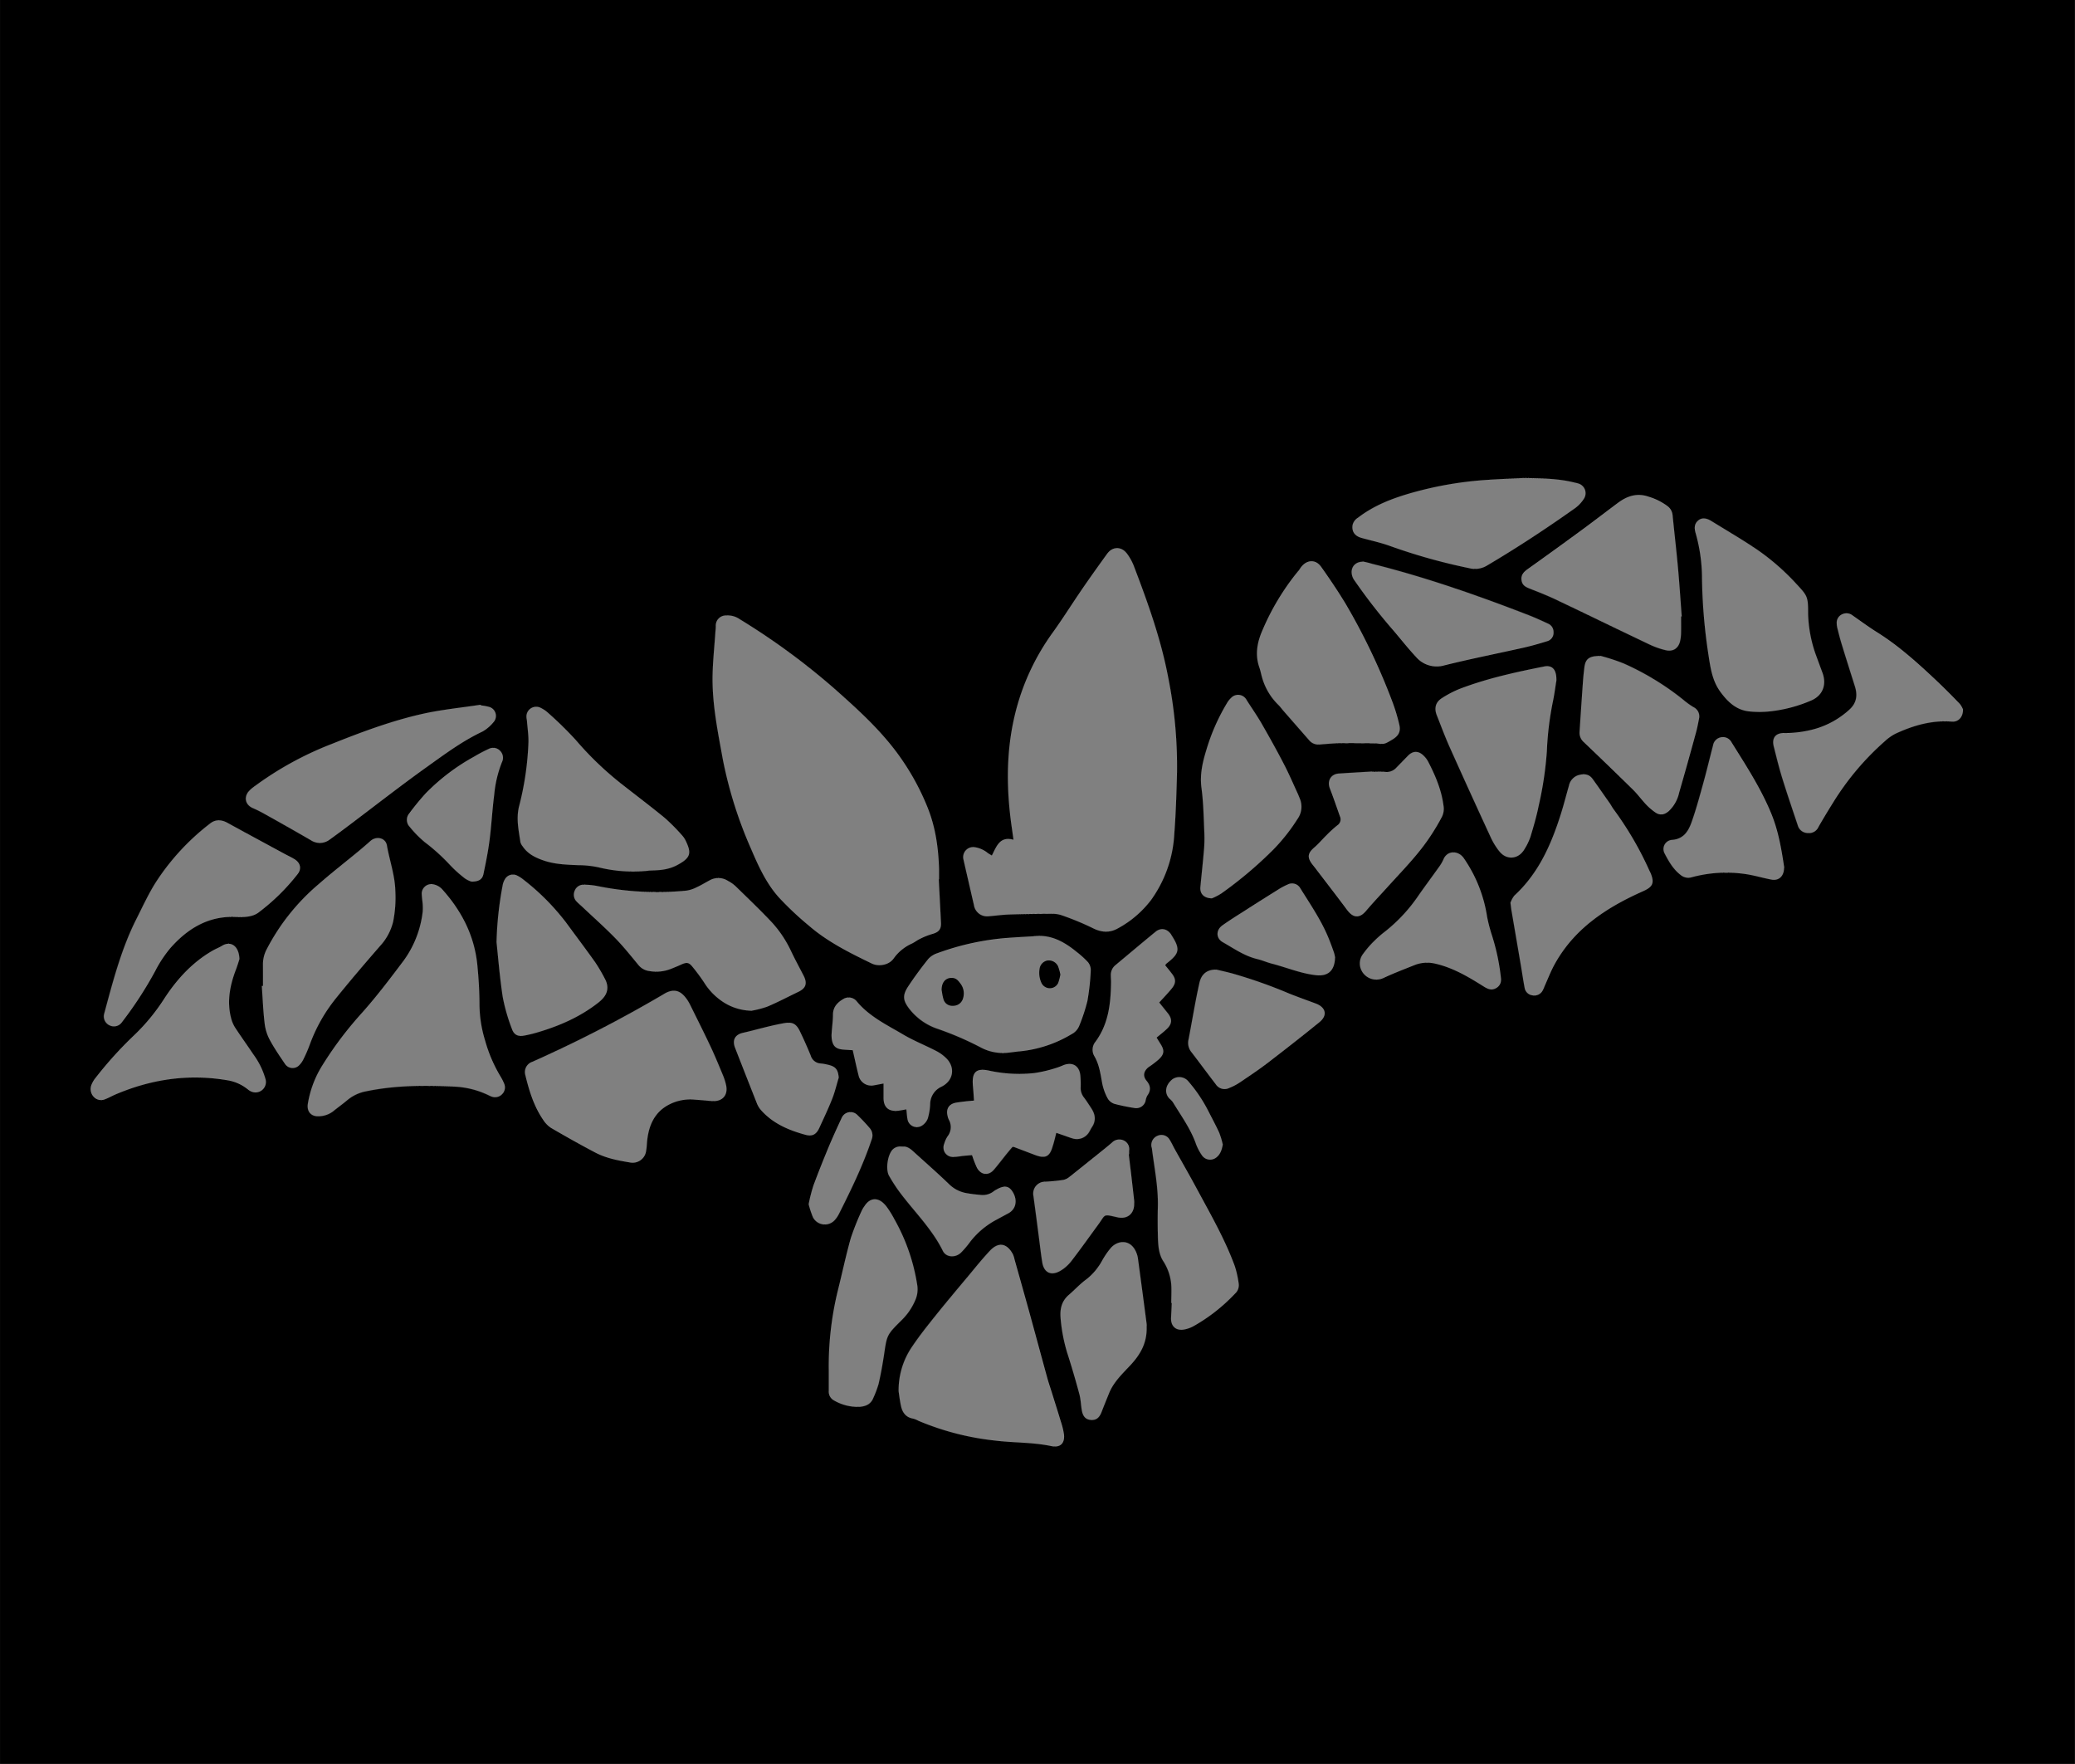 <svg id="Layer_1" data-name="Layer 1" xmlns="http://www.w3.org/2000/svg" viewBox="0 0 720.01 612.01"><rect x="0" y="0" width="720.01" height="612.01" fill="#808080" stroke="none"/><defs><style>.cls-1,.cls-2{stroke:#fff;stroke-miterlimit:10;stroke-width:0.01px;}.cls-2{fill:none;}</style></defs><path class="cls-1" d="M.48,612.48V.48h720v612ZM344.65,297.33c-.67-.42-1.09-.63-1.46-.91a9.26,9.26,0,0,0-4.54-2,3.46,3.46,0,0,0-3.85,4.21q1.81,7.93,3.65,15.87a4.6,4.6,0,0,0,5.22,3.84c2.31-.17,4.61-.52,6.92-.59,4.88-.16,9.75-.23,14.63-.25a10.24,10.24,0,0,1,3.54.47,95.63,95.63,0,0,1,10.82,4.45c3,1.58,5.94,1.73,8.67.2a35.94,35.94,0,0,0,11.6-9.87,43.06,43.06,0,0,0,8.09-23c.54-7.09.76-14.21.94-21.32a156.37,156.37,0,0,0-3.05-32.87c-2.52-13.33-7.08-26-11.91-38.65a18.12,18.12,0,0,0-2.42-4.37c-1.95-2.56-5-2.48-6.85.1-2.94,4.07-5.87,8.16-8.71,12.3-3.39,4.93-6.56,10-10.06,14.89a80.47,80.47,0,0,0-12.66,26.43c-3.68,13.67-3.65,27.49-1.63,41.38.19,1.32.37,2.64.59,4.21C347.39,290.51,346.3,294.13,344.65,297.33Zm-18.44,8.21h.1c0-1.2,0-2.4,0-3.6-.23-7.38-1.23-14.55-4.06-21.5A85.09,85.09,0,0,0,308,257c-5.36-6.28-11.48-11.79-17.63-17.27a240.9,240.9,0,0,0-33.21-24.4,7.36,7.36,0,0,0-4.74-1.3,3.49,3.49,0,0,0-3.55,3.71c0,.79-.1,1.58-.16,2.37-.33,4.79-.83,9.57-.95,14.36-.23,10,1.78,19.71,3.55,29.45a146.45,146.45,0,0,0,9.88,31.24c2.51,5.88,5.16,11.69,9.48,16.57a108,108,0,0,0,10.45,9.85c6.56,5.68,14.2,9.46,21.9,13.19,2.26,1.1,5.87.62,7.55-1.78a15.54,15.54,0,0,1,6.24-5.12c1.08-.51,2-1.27,3.12-1.78a23.86,23.86,0,0,1,4-1.57c2.26-.63,3.15-1.61,3.05-3.87C326.74,315.59,326.46,310.56,326.21,305.54Zm-175.84,1.7a3.34,3.34,0,0,0-3.54,3.13,27.84,27.84,0,0,0,.25,2.86,18.59,18.59,0,0,1,.09,3.57,35.8,35.8,0,0,1-6.63,17c-4.56,6.07-9.16,12.14-14.19,17.81a127,127,0,0,0-13.88,18.31,36,36,0,0,0-5.16,13.57c-.39,2.74,1.24,4.46,4,4.25a8.41,8.41,0,0,0,4.85-1.79c1.61-1.32,3.32-2.52,4.9-3.86a14.18,14.18,0,0,1,6.45-3c10.2-2.13,20.48-2.11,30.81-1.62a30.47,30.47,0,0,1,11.74,3,7.47,7.47,0,0,0,.87.39,3.34,3.34,0,0,0,3.76-.77,3.28,3.28,0,0,0,.66-3.77,17.59,17.59,0,0,0-1.32-2.55,50.36,50.36,0,0,1-5.25-12.32,43.27,43.27,0,0,1-1.94-12.26c0-4.63-.29-9.27-.74-13.88-1-10.16-5.44-18.77-12.2-26.29A5.63,5.63,0,0,0,150.37,307.24ZM312.31,483.18c.15,1,.39,3,.79,4.93.48,2.36,1.68,4.12,4.29,4.55a7.88,7.88,0,0,1,1.77.73,93.85,93.85,0,0,0,26.35,6.84c6.58.84,13.25.57,19.78,1.95,3,.63,4.67-.88,4.39-3.93a24.88,24.88,0,0,0-1.12-4.6c-1-3.37-2.08-6.71-3.12-10.07-.52-1.67-1.1-3.33-1.56-5-2.08-7.55-4.11-15.11-6.19-22.66-1.7-6.16-3.45-12.31-5.17-18.46a9.2,9.2,0,0,0-.58-1.82c-1.78-3.33-4.6-4.78-8-1.16-2.46,2.62-4.73,5.42-7,8.17-3.9,4.66-7.82,9.31-11.63,14.05-2.84,3.54-5.69,7.12-8.23,10.88A26.71,26.71,0,0,0,312.31,483.18Zm-64.74-100.7c3.6.22,5.6-2.07,4.84-5.52a19.75,19.75,0,0,0-1-3.2c-1.41-3.39-2.8-6.8-4.36-10.12-2.35-5-4.83-9.91-7.27-14.85a13.79,13.79,0,0,0-1.27-2c-2.11-2.83-4.44-3.3-7.48-1.53l-.41.25a454.91,454.91,0,0,1-45.37,23.36,3.74,3.74,0,0,0-2.46,4.62c1.34,5.53,3,10.94,6.31,15.69a8.88,8.88,0,0,0,2.67,2.65c5,2.92,10.12,5.8,15.28,8.51,3.71,1.95,7.83,2.75,11.93,3.42a4.71,4.71,0,0,0,5.7-4.11c.23-1.25.23-2.54.39-3.81.64-5.28,2.71-9.7,7.68-12.21a16,16,0,0,1,8.61-1.66C243.44,382.11,245.51,382.3,247.57,382.48Zm13.66-31.35a33.49,33.49,0,0,0,5.52-1.43c3.67-1.55,7.21-3.43,10.8-5.15,2.54-1.22,3.11-2.9,1.81-5.46-1.46-2.85-3-5.66-4.37-8.54a39.76,39.76,0,0,0-6.77-10.14c-4.05-4.3-8.34-8.38-12.57-12.51a12.23,12.23,0,0,0-2.55-1.77,6.09,6.09,0,0,0-6.18-.31c-1.56.81-3,1.74-4.64,2.48a11.7,11.7,0,0,1-3.58,1.19,104.35,104.35,0,0,1-31.24-1.65,25.74,25.74,0,0,0-4.29-.4,3.23,3.23,0,0,0-3.24,2.05,3.33,3.33,0,0,0,.67,3.78c.6.64,1.29,1.2,1.93,1.8,3.83,3.62,7.78,7.12,11.46,10.89,2.84,2.91,5.39,6.11,8,9.27a5.78,5.78,0,0,0,3.85,2.14,13.7,13.7,0,0,0,7.31-.71c1.26-.51,2.52-1,3.76-1.58,1.89-.84,2.66-.73,3.92.88a60.7,60.7,0,0,1,4.13,5.6,21.47,21.47,0,0,0,5.35,5.76A18.63,18.63,0,0,0,261.23,351.13ZM627.87,213.68c0-5.94-.14-6.34-3.55-10.05-.16-.18-.33-.35-.49-.52a80,80,0,0,0-14.5-12.5c-4.91-3.28-10-6.24-15.05-9.36-1.72-1.06-3.25-1.2-4.44-.24-1.44,1.17-1.48,2.61-1,4.33a57.4,57.4,0,0,1,2.23,14.89,191.14,191.14,0,0,0,2.25,27.45c.69,4.45,1.3,8.85,4,12.63,2.6,3.61,5.66,6.59,10.36,7a34.91,34.91,0,0,0,7.37-.08,49.72,49.72,0,0,0,14.05-3.8c3.83-1.72,5.29-5.42,3.73-9.57-.81-2.17-1.6-4.35-2.4-6.52A46,46,0,0,1,627.87,213.68ZM477.81,258.35c3,.38,3,.38,5.83-1.32,2.22-1.34,3-2.88,2.3-5.43a61.87,61.87,0,0,0-2.21-7.33,219.84,219.84,0,0,0-16.25-34.16c-2.68-4.44-5.59-8.75-8.61-13-1.93-2.69-5-2.45-7,.25-.32.45-.6,1-1,1.37a84.26,84.26,0,0,0-12.33,20.47c-1.86,4.24-2.62,8.53-1,13,.34,1,.52,2,.8,3a21.42,21.42,0,0,0,5.73,9.82c.63.61,1.14,1.34,1.71,2l9,10.29a4.14,4.14,0,0,0,3.63,1.45c2.47-.19,4.94-.42,7.42-.47C469.83,258.29,473.82,258.35,477.81,258.35ZM91.75,342.55l-.41,0c.31,4.38.47,8.77,1,13.13a16.13,16.13,0,0,0,1.81,5.65c1.55,2.87,3.42,5.57,5.25,8.28a3.15,3.15,0,0,0,4.81.51,7.77,7.77,0,0,0,1.63-2.33,49,49,0,0,0,2.09-4.84,56.09,56.09,0,0,1,9-16c5-6.21,10.21-12.29,15.45-18.32a19.09,19.09,0,0,0,4.49-8.34,42.4,42.4,0,0,0,.77-10.73c-.14-5.41-2-10.5-2.92-15.76-.46-2.64-3.64-3.36-5.68-1.54-1.49,1.33-3,2.62-4.54,3.89-4.44,3.66-9,7.2-13.33,11a74.38,74.38,0,0,0-18.26,22.93,11.08,11.08,0,0,0-1.17,5.06C91.76,337.59,91.75,340.07,91.75,342.55Zm133.5-40c2.05-.21,6.19.16,10.08-1.89,4.83-2.54,5.1-4.17,3.18-8.24a7.93,7.93,0,0,0-1.27-2,68.44,68.44,0,0,0-6.05-6.11c-4.93-4.06-10.05-7.89-15.07-11.85a112.1,112.1,0,0,1-15.87-15.24,124.12,124.12,0,0,0-9.4-9.23,11,11,0,0,0-2.74-1.9,3.37,3.37,0,0,0-4.93,3.26c0,.4.13.79.16,1.19.2,2.46.57,4.92.53,7.38a103.25,103.25,0,0,1-3.3,22.48c-1,4.3-.07,8.21.51,12.28a4.18,4.18,0,0,0,.8,1.45c1.74,2.6,4.37,3.88,7.2,4.86,3.91,1.36,8,1.47,12.06,1.64a34.5,34.5,0,0,1,7.12.77A50.23,50.23,0,0,0,225.25,302.58Zm133.4,22.8c-2.31.14-4.62.26-6.94.42a90.43,90.43,0,0,0-25.95,5.42,7.42,7.42,0,0,0-3.16,2c-2.44,3.06-4.77,6.21-6.93,9.47s-1.84,5,.5,8a20.86,20.86,0,0,0,9.7,6.77A107.28,107.28,0,0,1,341.05,364a16.29,16.29,0,0,0,9.55,1.66c1.2-.11,2.38-.33,3.57-.42a42.86,42.86,0,0,0,18.07-5.94,5.66,5.66,0,0,0,2.71-2.92,62.4,62.4,0,0,0,2.84-8.61,81.24,81.24,0,0,0,1.17-10.7,4.36,4.36,0,0,0-1-2.79,32,32,0,0,0-3.9-3.53C369.55,327.07,364.73,324.44,358.65,325.38Zm323-78.63a7.58,7.58,0,0,0-1.12-2c-2.42-2.54-4.88-5-7.43-7.45-6.62-6.26-13.34-12.41-21.09-17.3-3-1.87-5.81-3.94-8.69-5.95a3.36,3.36,0,0,0-3.61-.41,3.18,3.18,0,0,0-1.88,3.09,7.5,7.5,0,0,0,.27,1.89c.43,1.71.85,3.41,1.37,5.09,1.52,5,3.09,9.91,4.65,14.86,1,3.16.65,5.91-2,8.24a29.75,29.75,0,0,1-11.81,6.59,38.27,38.27,0,0,1-10.65,1.44c-3.06-.05-4.42,1.72-3.68,4.64.92,3.63,1.8,7.29,2.91,10.87,1.72,5.56,3.61,11.08,5.46,16.61a3.62,3.62,0,0,0,3.42,2.55,3.58,3.58,0,0,0,3.69-2.1c1.58-2.77,3.24-5.51,4.93-8.22a94.22,94.22,0,0,1,18.14-21.56,16.06,16.06,0,0,1,3.71-2.61c6.15-2.84,12.54-4.7,19.44-4.17C679.84,251.05,681.59,249.41,681.61,246.75Zm-97.82-32.39.18,0c-.43-5.65-.79-11.31-1.31-17-.55-6-1.26-12.07-1.86-18.11a4.36,4.36,0,0,0-1.66-3.06,20.67,20.67,0,0,0-6.57-3.32c-4-1.41-7.37-.32-10.55,2-4.29,3.19-8.53,6.47-12.84,9.63q-9.37,6.87-18.84,13.61c-1.36,1-2.19,2.09-1.91,3.8s1.49,2.27,2.91,2.83c3.19,1.25,6.39,2.52,9.48,4,10.74,5.11,21.44,10.33,32.18,15.44a28,28,0,0,0,5.41,1.89c2.54.61,4.41-.62,5-3.15a13.61,13.61,0,0,0,.33-2.85C583.83,218.19,583.79,216.27,583.79,214.36Zm-59.2,99.46c.16,1.2.21,1.83.32,2.46,1.1,6.45,2.22,12.9,3.31,19.36.43,2.52.79,5.05,1.27,7.56a3.14,3.14,0,0,0,2.76,2.63,3.26,3.26,0,0,0,3.45-1.64,11.66,11.66,0,0,0,.68-1.53c1.12-2.47,2.08-5,3.38-7.4,6.85-12.58,18.12-19.92,30.75-25.54,3.27-1.45,4.07-2.74,2.78-6-.17-.45-.4-.87-.61-1.31a114.71,114.71,0,0,0-12.31-21.06c-.53-.7-.91-1.5-1.42-2.22-2-2.81-3.92-5.63-5.93-8.4-1.28-1.75-3.1-1.82-5-1.23a4.86,4.86,0,0,0-3.16,3.64c-.93,3.21-1.74,6.46-2.75,9.65-3.34,10.62-7.72,20.65-16.14,28.41A8.24,8.24,0,0,0,524.59,313.82Zm-357.32-68.6-.07-.19c-6.46,1-13,1.63-19.38,3-11.18,2.43-21.89,6.46-32.5,10.7a114.41,114.41,0,0,0-26.78,14.78,9.87,9.87,0,0,0-1.94,1.76c-1.61,2.15-.83,4.58,1.65,5.62A42.62,42.62,0,0,1,92.54,283q8,4.44,15.86,9a5.57,5.57,0,0,0,6.5-.27c2.21-1.58,4.38-3.2,6.56-4.84,8.87-6.67,17.62-13.52,26.66-20,6.35-4.53,12.62-9.24,19.76-12.61a13.58,13.58,0,0,0,3.81-3.23,3.23,3.23,0,0,0-1.38-5.27A17.92,17.92,0,0,0,167.27,245.22Zm373.21-8.4c.16-4-1.42-5.62-4.23-5.06-10,2-19.87,4.14-29.37,7.79a36.15,36.15,0,0,0-6.13,3.21c-2.16,1.37-2.69,3.47-1.75,5.85,1.47,3.72,2.86,7.47,4.49,11.11q7.11,15.86,14.4,31.63a23.66,23.66,0,0,0,2.78,4.45c2.48,3.21,6.64,2.89,8.71-.64a21,21,0,0,0,2.09-4.29c1.09-3.59,2.14-7.2,2.88-10.87a121.84,121.84,0,0,0,2.83-18.92,108,108,0,0,1,2.22-17.81C539.91,240.85,540.22,238.39,540.48,236.82ZM82.2,318.6c3.61.19,6.13-.19,7.88-1.47a71.78,71.78,0,0,0,13.65-13.38c1.46-1.82,1-3.87-1-5.13-1.08-.68-2.25-1.21-3.37-1.81-6.68-3.62-13.36-7.21-20-10.86-2.11-1.15-4.16-1.21-6,.29a81.2,81.2,0,0,0-19.15,20.92c-2.37,3.86-4.28,8-6.33,12.07-5.31,10.47-8.2,21.77-11.24,33a3.41,3.41,0,0,0,1.93,4,3.34,3.34,0,0,0,4.24-1.17,131.41,131.41,0,0,0,11.49-17.64,42.51,42.51,0,0,1,5.27-8C65.5,322.68,72.73,318.2,82.2,318.6ZM529.44,166.33c-4.23.21-8.46.36-12.68.64a126,126,0,0,0-26.17,4.44c-6.71,1.89-13.21,4.34-18.83,8.66a4.08,4.08,0,0,0-1.93,2.59c-.34,2.18.73,3.76,3.06,4.42,3.23.9,6.53,1.6,9.68,2.72a201.09,201.09,0,0,0,27.64,7.77,8,8,0,0,0,6-.75c10.61-6.25,20.86-13,30.92-20.14a11.83,11.83,0,0,0,2.9-3.12,3.48,3.48,0,0,0-1.81-5.29,12.84,12.84,0,0,0-1.39-.35C541.12,166.48,535.28,166.46,529.44,166.33ZM421,312.13a19.56,19.56,0,0,0,3.22-1.66,139.15,139.15,0,0,0,18.12-15.28,64.64,64.64,0,0,0,8.3-10.51,7.27,7.27,0,0,0,.81-7.22c-.21-.51-.4-1-.64-1.55-1.64-3.55-3.17-7.16-5-10.62-2.42-4.68-5-9.28-7.62-13.84-1.6-2.76-3.44-5.38-5.15-8.07a3.3,3.3,0,0,0-5.29-.83,8.13,8.13,0,0,0-1.49,1.86A70.4,70.4,0,0,0,419,261c-1.29,4.21-2.2,8.37-1.59,12.91.7,5.21.75,10.51,1,15.78a45.8,45.8,0,0,1-.15,5.74c-.36,4.29-.84,8.57-1.24,12.85C416.83,310.51,418.23,312.1,421,312.13Zm55.54-43.87v-.09c-3.82.23-7.65.45-11.47.7-2.78.18-4.13,2.55-3.12,5.15,1.24,3.19,2.33,6.44,3.48,9.66a2.48,2.48,0,0,1-.89,3.15,42.45,42.45,0,0,0-3.72,3.39c-1.43,1.39-2.71,2.94-4.22,4.25-2.36,2-2.61,3.44-.74,5.88.29.38.6.75.89,1.13,3.73,4.89,7.5,9.75,11.17,14.68,2.14,2.87,4.31,3,6.6.29s4.8-5.35,7.2-8c3.43-3.8,7-7.5,10.25-11.41a74.45,74.45,0,0,0,8.8-13.12,6.2,6.2,0,0,0,.58-3.91c-.7-5.49-2.83-10.46-5.34-15.3a8.26,8.26,0,0,0-1.76-2.23c-1.75-1.59-3.6-1.45-5.25.26-1.34,1.37-2.67,2.75-4,4.11a4.5,4.5,0,0,1-3.87,1.45C479.62,268.14,478.09,268.26,476.57,268.26Zm-393,64.83c-.21-4.54-3.11-6.24-6-4.47-1,.62-2.15,1.05-3.19,1.64-7.26,4.16-12.68,10.18-17.14,17.13a69.06,69.06,0,0,1-10.06,12.16,132.61,132.61,0,0,0-13.51,14.92,9,9,0,0,0-1.35,2.24A3.92,3.92,0,0,0,33,381a3.44,3.44,0,0,0,4,.81c1.11-.42,2.15-1,3.24-1.5,12.49-5.37,25.41-7.34,38.9-5.09a15.12,15.12,0,0,1,7.36,3.22,4.74,4.74,0,0,0,1.44.83,3.6,3.6,0,0,0,4.64-4.44,26.79,26.79,0,0,0-4.22-8.55c-2.09-3.13-4.29-6.17-6.34-9.32a11.11,11.11,0,0,1-1.37-3.25c-1.51-5.82-.39-11.4,1.69-16.87C82.89,335.4,83.3,334,83.58,333.09ZM556,228.09c-4.08-.09-5.38,1-5.74,4q-.3,2.37-.48,4.77-.62,8.72-1.18,17.45a4.32,4.32,0,0,0,1.44,3.62q8.6,8.19,17.07,16.5c1.64,1.61,3,3.52,4.59,5.19a20.17,20.17,0,0,0,3.23,2.75c1.6,1.09,3.13.78,4.59-.49a12.46,12.46,0,0,0,3.59-6.37q3-10.37,5.82-20.76c.45-1.61.76-3.26,1.08-4.91a3.55,3.55,0,0,0-1.89-4,24,24,0,0,1-2.75-1.9,93.4,93.4,0,0,0-21.57-13.29A68.82,68.82,0,0,0,556,228.09ZM288.07,475.87c0,2.4,0,4.8,0,7.19a3.44,3.44,0,0,0,1.73,3.23,16.51,16.51,0,0,0,8.69,2.28c2.15-.12,4.1-.79,5-3.07a36.34,36.34,0,0,0,1.84-4.9c.77-3.34,1.37-6.73,1.89-10.12,1-6.89,1-6.92,6-11.89a21.31,21.31,0,0,0,4.75-6.84,9.34,9.34,0,0,0,.82-5.1,67.17,67.17,0,0,0-8-23.19A32.65,32.65,0,0,0,308,419c-2.72-3.47-5.71-3-7.57,0a9.84,9.84,0,0,0-.77,1.21,91.44,91.44,0,0,0-3.92,9.75c-1.72,6.06-3,12.23-4.54,18.35A110.46,110.46,0,0,0,288.07,475.87ZM172.79,327.37c.52,4.78,1.08,11.95,2.16,19.05a64.34,64.34,0,0,0,3.17,11c.75,2.17,2.17,2.74,4.38,2.31,1.4-.27,2.81-.6,4.18-1,7.72-2.26,15-5.38,21.4-10.41,2.59-2,4.27-4.64,2.23-8.34a56.37,56.37,0,0,0-3.27-5.57c-3.33-4.68-6.8-9.28-10.2-13.92A80.58,80.58,0,0,0,182,305.6a10.91,10.91,0,0,0-2-1.29,3.18,3.18,0,0,0-4.22,1.1,6,6,0,0,0-.86,2.21A120.75,120.75,0,0,0,172.79,327.37Zm300.71-132c-2.37,0-3.83,1.34-4,3.36A5,5,0,0,0,470.6,202a197.6,197.6,0,0,0,13.54,17.39c2.55,3,4.95,6.07,7.63,8.92a9.45,9.45,0,0,0,9.91,3c9.14-2.28,18.39-4.09,27.58-6.16,2.72-.62,5.4-1.39,8.07-2.22a3,3,0,0,0,2.2-3.09,3.12,3.12,0,0,0-1.95-3c-2.16-1-4.34-2-6.56-2.87-17.88-6.94-36-13.26-54.59-17.9C475.35,195.73,474.26,195.5,473.5,195.33ZM367,393.49l2.89,1c.9.31,1.8.66,2.72.93a4.93,4.93,0,0,0,5.79-2.23c.34-.54.59-1.13.95-1.66,1.49-2.21,1.2-4.37-.19-6.49-.83-1.27-1.65-2.55-2.56-3.76a5.33,5.33,0,0,1-1.15-3.56,35,35,0,0,0-.09-3.83c-.23-3.55-2.68-5.12-5.93-3.82a24.38,24.38,0,0,1-2.68,1,46.42,46.42,0,0,1-7.2,1.69,48.69,48.69,0,0,1-15.73-.79c-4.67-1.06-6.17.49-5.73,5.29.15,1.64.25,3.29.38,5.07-1.27.12-2.21.18-3.15.3s-2.07.24-3.09.42c-2.45.45-3.52,2.11-2.95,4.53a5.57,5.57,0,0,0,.45,1.36,5.23,5.23,0,0,1-.45,5.81,9.89,9.89,0,0,0-1.17,2.61,3.26,3.26,0,0,0,3.38,4.48c1.11,0,2.22-.25,3.34-.36s2-.17,2.95-.24a39.88,39.88,0,0,0,1.65,4.27c1.39,2.67,4.09,3,6,.68,1.45-1.7,2.8-3.49,4.2-5.23.74-.92,1.51-1.81,2.14-2.56a2.4,2.4,0,0,1,.55,0l7.4,2.81c3.49,1.31,5,.55,6-3C366.21,396.75,366.55,395.21,367,393.49Zm154.34-53.13a74.55,74.55,0,0,0-3.29-15.7,54.81,54.81,0,0,1-1.55-6,48.6,48.6,0,0,0-8.16-20.5c-1.85-2.6-5.67-2.74-7,.54a14.3,14.3,0,0,1-1.57,2.66c-2.27,3.19-4.61,6.33-6.86,9.53a56.41,56.41,0,0,1-11.63,12.65,38.62,38.62,0,0,0-4,3.48,32,32,0,0,0-3.73,4.34,5.33,5.33,0,0,0-.71,5.62,5.74,5.74,0,0,0,7.6,2.84c3.54-1.67,7.21-3.06,10.84-4.51a11.92,11.92,0,0,1,7.28-.5c6.19,1.42,11.53,4.62,16.81,7.94,1.39.87,2.69,1.42,4.21.55A3.2,3.2,0,0,0,521.31,340.36Zm-98.75-3.47c-3.35-.05-5.26,1.61-5.93,4.72-.46,2.1-.9,4.2-1.3,6.31-.83,4.39-1.59,8.79-2.44,13.18a5,5,0,0,0,.9,4.27c2.88,3.73,5.66,7.53,8.53,11.26a3.61,3.61,0,0,0,4.68,1.29,19.62,19.62,0,0,0,3.79-2c3.24-2.19,6.5-4.37,9.61-6.75,6-4.61,12-9.28,17.88-14.07,2.9-2.37,2.23-5.14-1.34-6.46-3.07-1.14-6.15-2.24-9.19-3.45a170.15,170.15,0,0,0-19.86-7C426,337.68,424,337.24,422.56,336.89Zm197-35.36c-.91-6.08-1.95-12.52-4.45-18.65-3.62-8.87-8.83-16.83-13.86-24.89a3.32,3.32,0,0,0-3.67-1.68,3.39,3.39,0,0,0-2.69,2.75c-1.17,4.48-2.24,9-3.48,13.45s-2.44,8.94-4,13.29c-1.11,3.14-2.82,5.84-6.86,6.1a3.16,3.16,0,0,0-2.44,4.73c1.43,2.75,3,5.48,5.55,7.42a4.09,4.09,0,0,0,3.8.77A45.82,45.82,0,0,1,606,303.69c3.08.43,6.08,1.36,9.13,1.94C617.67,306.12,619.5,304.51,619.52,301.53ZM398.34,460.79a5.24,5.24,0,0,0,0-1q-1.47-11.28-3-22.55a8.2,8.2,0,0,0-.37-1.63c-1.8-5.25-6.37-5-8.94-2.26a28.19,28.19,0,0,0-3.1,4.49,21,21,0,0,1-5.49,6.52c-2.19,1.57-4,3.62-6.09,5.39-2.39,2.08-3.07,4.69-2.86,7.75a57,57,0,0,0,2.72,13.57q2.06,6.51,3.82,13.09c.49,1.84.52,3.79.86,5.67.4,2.17,1.44,3.18,3.2,3.28s2.84-.74,3.63-2.8,1.7-4.29,2.57-6.43c1.61-4,4.68-6.81,7.5-9.85C396.13,470.42,398.53,466.38,398.34,460.79Zm8.58-8.24h.17c-.08,1.67-.14,3.35-.24,5-.17,3,1.64,4.73,4.6,4.16a11,11,0,0,0,3.13-1.12,60.91,60.91,0,0,0,14.47-11.34,3.91,3.91,0,0,0,1.23-3.47,34.86,34.86,0,0,0-1.34-6c-3.42-9.32-8.37-17.91-13.05-26.61-2.53-4.71-5.2-9.35-7.8-14-.62-1.12-1.14-2.3-1.83-3.37a3.25,3.25,0,0,0-4-1.3A3.47,3.47,0,0,0,400,398c0,.31.16.62.2.93.85,6.73,2.23,13.39,2.07,20.22-.09,3.28-.08,6.56,0,9.83s.18,6.55,2,9.24a17.58,17.58,0,0,1,2.7,9.26C407,449.2,406.92,450.88,406.92,452.55Zm-2.15-117.18a4.26,4.26,0,0,1,.44-.59c4.62-3.57,4.86-5,1.73-9.89l-.12-.21c-1.35-2-3.53-2.42-5.37-.91-4.64,3.8-9.22,7.67-13.83,11.51a4.39,4.39,0,0,0-1.67,3.79c0,.72.08,1.44.07,2.16-.09,7.35-.85,14.53-5.43,20.72a4.32,4.32,0,0,0-.33,5c1.74,3,2.1,6.31,2.74,9.6a18.14,18.14,0,0,0,1.91,5.11,4.26,4.26,0,0,0,2.38,1.81,67,67,0,0,0,6.79,1.4,3.32,3.32,0,0,0,3.88-2.42,6.25,6.25,0,0,1,.56-1.79c1.34-1.82,1.28-3.41-.2-5.19s-.92-3.59.84-4.87a31.18,31.18,0,0,0,3.42-2.61c1.89-1.8,2-3.08.58-5.3l-1.37-2.22c1.3-1.1,2.51-2,3.6-3.06,1.78-1.71,1.87-3.35.37-5.3-1-1.26-2-2.48-3.06-3.82,1.46-1.61,2.9-3.1,4.22-4.69,1.71-2.05,1.68-3.48,0-5.54C406.24,337.16,405.53,336.3,404.77,335.37Zm-12.63,65.57h.12c0-.4,0-.8,0-1.2a3.28,3.28,0,0,0-1.85-3.57,3.55,3.55,0,0,0-4,.67c-.84.72-1.69,1.44-2.56,2.14-4.1,3.3-8.2,6.61-12.33,9.87a4.76,4.76,0,0,1-2.07,1c-2.05.31-4.12.51-6.18.62a4.11,4.11,0,0,0-4.18,4.91q1,7.37,1.94,14.72c.37,2.77.67,5.55,1.12,8.31.57,3.51,2.95,4.78,6.07,3.06a13.34,13.34,0,0,0,3.93-3.4c3.23-4.17,6.27-8.48,9.39-12.73,2.7-3.68,1.52-3.7,6.73-2.53,3.37.75,5.81-1.26,5.75-4.75a7.7,7.7,0,0,0,0-1c-.36-3.25-.74-6.5-1.11-9.76Q392.5,404.15,392.14,400.94ZM315,385.35c.14,1.31.19,2.34.38,3.35a3.27,3.27,0,0,0,5.15,2.19,5,5,0,0,0,1.87-2.38,20.26,20.26,0,0,0,.82-4.9,6.71,6.71,0,0,1,3.91-6.11c4.09-2,4.94-6.52,1.76-9.78a14,14,0,0,0-3.44-2.53c-3.82-2-7.85-3.57-11.54-5.75-5.75-3.4-11.88-6.29-16.26-11.66a3.56,3.56,0,0,0-4.41-.76c-2.08,1.2-3.67,2.76-3.71,5.44,0,2.07-.3,4.14-.44,6.21a11,11,0,0,0,0,2.15c.37,2.62,1.43,3.59,4.07,3.8,1.08.09,2.17.14,3.23.21.72,3.15,1.32,6,2.06,8.89a4.49,4.49,0,0,0,5.32,3.28l3.31-.62c0,1.73,0,3.24,0,4.74-.09,3.49,1.72,5.13,5.21,4.69C313.06,385.71,313.83,385.55,315,385.35Zm-23.49-10.93c-.25-2.91-1.07-3.94-3.88-4.55a16,16,0,0,0-2.36-.41,3.8,3.8,0,0,1-3.49-2.74c-1.18-2.88-2.44-5.73-3.8-8.52-1.26-2.57-2.6-3.23-5.44-2.72-2.43.43-4.83,1-7.24,1.6s-4.63,1.22-7,1.74c-2.75.62-3.79,2.49-2.74,5.18q3.74,9.58,7.53,19.17a8.09,8.09,0,0,0,1.45,2.43c4.13,4.67,9.63,7,15.45,8.58,2.36.66,3.75-.15,4.78-2.41,1.53-3.34,3.11-6.66,4.46-10.08C290.17,379.34,290.74,376.85,291.48,374.42Zm-127.4-68.08c2.44,0,3.72-.75,4.11-2.61.82-3.9,1.61-7.82,2.12-11.77.67-5.22.94-10.49,1.61-15.71a40.65,40.65,0,0,1,2.69-11.36,3.37,3.37,0,0,0-.55-3.81,3.29,3.29,0,0,0-4-.76A53.45,53.45,0,0,0,165,263a72.43,72.43,0,0,0-16.75,12.68,88.2,88.2,0,0,0-5.74,7,3.45,3.45,0,0,0,.14,4.64,37.29,37.29,0,0,0,5.16,5.27,68,68,0,0,1,8.85,8,42.74,42.74,0,0,0,5.15,4.63A8.65,8.65,0,0,0,164.08,306.34Zm299.63,26.41a11.92,11.92,0,0,0-.4-1.8c-.69-1.95-1.4-3.91-2.22-5.82-2.54-5.89-6.17-11.18-9.54-16.6a3.25,3.25,0,0,0-4.25-1.17,23.78,23.78,0,0,0-3.58,1.93q-5.79,3.61-11.55,7.3c-2.56,1.63-5.14,3.24-7.6,5-2.23,1.63-2.17,4.43.19,5.76,3.87,2.2,7.55,4.81,12,5.87,1.71.41,3.33,1.14,5,1.57,5.1,1.31,10,3.41,15.28,4C461.14,339.28,463.57,337.36,463.71,332.75ZM313.54,398.31a3.78,3.78,0,0,0-3.37,1.08c-1.7,1.89-2.42,6.8-1.18,9a55.86,55.86,0,0,0,3.08,4.85c5.12,7.11,11.64,13.18,15.58,21.2,1.17,2.38,4.5,2.47,6.38.51a29.2,29.2,0,0,0,2.8-3.28,28.2,28.2,0,0,1,9.62-8.14c1.32-.74,2.67-1.43,4-2.17,2.5-1.4,3.14-4.29,1.58-7.06-1.35-2.42-3-2.71-5.84-1.06a6.07,6.07,0,0,0-.81.5,6.19,6.19,0,0,1-4.73,1.31c-1.59-.13-3.18-.32-4.75-.6a11.29,11.29,0,0,1-6.06-3.07c-4.07-3.94-8.36-7.67-12.55-11.49C316.19,398.91,315,398.08,313.54,398.31Zm-32.45,19.95a32.87,32.87,0,0,0,1.51,4.56,4.62,4.62,0,0,0,7.6.85,9.76,9.76,0,0,0,1.35-2c4.23-8.41,8.36-16.86,11.36-25.82a3.82,3.82,0,0,0-.68-4,61,61,0,0,0-4.27-4.53,3.31,3.31,0,0,0-5.4,1c-1.53,3.25-3,6.51-4.41,9.82-1.89,4.55-3.73,9.14-5.44,13.76A60.23,60.23,0,0,0,281.09,418.26Zm143.67-20.7a28.92,28.92,0,0,0-1.23-4.07c-1.19-2.62-2.58-5.14-3.87-7.7a51.18,51.18,0,0,0-6.82-10.1,4.07,4.07,0,0,0-5.76-.56c-2.26,2-2.58,4.63-.78,6.51a7.29,7.29,0,0,1,1.16,1.2c2.84,4.71,6.13,9.16,8,14.43a17.84,17.84,0,0,0,2.08,4,3.4,3.4,0,0,0,4.66,1C423.78,401.24,424.4,399.63,424.76,397.56Z" transform="translate(-0.48 -0.48)"/><path class="cls-2" d="M344.65,297.33c1.65-3.2,2.74-6.82,7.53-5.46-.22-1.57-.4-2.89-.59-4.21-2-13.89-2-27.71,1.63-41.38a80.47,80.47,0,0,1,12.66-26.43c3.5-4.86,6.67-10,10.06-14.89,2.84-4.14,5.77-8.23,8.71-12.3,1.87-2.58,4.9-2.66,6.85-.1a18.12,18.12,0,0,1,2.42,4.37c4.83,12.62,9.39,25.32,11.91,38.65a156.37,156.37,0,0,1,3.05,32.87c-.18,7.11-.4,14.23-.94,21.32a43.06,43.06,0,0,1-8.09,23,35.94,35.94,0,0,1-11.6,9.87c-2.73,1.53-5.66,1.38-8.67-.2A95.63,95.63,0,0,0,368.76,318a10.24,10.24,0,0,0-3.54-.47c-4.88,0-9.75.09-14.63.25-2.31.07-4.61.42-6.92.59a4.6,4.6,0,0,1-5.22-3.84q-1.83-7.94-3.65-15.87a3.46,3.46,0,0,1,3.85-4.21,9.26,9.26,0,0,1,4.54,2C343.56,296.7,344,296.91,344.65,297.33Z" transform="translate(-0.48 -0.48)"/><path class="cls-2" d="M326.21,305.54c.25,5,.53,10,.76,15.08.1,2.26-.79,3.24-3.05,3.87a23.86,23.86,0,0,0-4,1.57c-1.08.51-2,1.27-3.12,1.78a15.54,15.54,0,0,0-6.24,5.12c-1.68,2.4-5.29,2.88-7.55,1.78-7.7-3.73-15.34-7.51-21.9-13.19a108,108,0,0,1-10.45-9.85c-4.32-4.88-7-10.69-9.48-16.57a146.45,146.45,0,0,1-9.88-31.24c-1.77-9.74-3.78-19.48-3.55-29.45.12-4.79.62-9.57.95-14.36.06-.79.12-1.58.16-2.37a3.49,3.49,0,0,1,3.55-3.71,7.36,7.36,0,0,1,4.74,1.3,240.9,240.9,0,0,1,33.21,24.4c6.15,5.48,12.27,11,17.63,17.27a85.09,85.09,0,0,1,14.23,23.46c2.83,6.95,3.83,14.12,4.06,21.5,0,1.2,0,2.4,0,3.6Z" transform="translate(-0.48 -0.48)"/><path class="cls-2" d="M150.37,307.24a5.63,5.63,0,0,1,3.54,1.85c6.76,7.52,11.21,16.13,12.2,26.29.45,4.61.72,9.25.74,13.88a43.27,43.27,0,0,0,1.94,12.26A50.36,50.36,0,0,0,174,373.84a17.59,17.59,0,0,1,1.32,2.55,3.28,3.28,0,0,1-.66,3.77,3.34,3.34,0,0,1-3.76.77,7.47,7.47,0,0,1-.87-.39,30.47,30.47,0,0,0-11.74-3c-10.33-.49-20.61-.51-30.81,1.62a14.18,14.18,0,0,0-6.45,3c-1.58,1.34-3.29,2.54-4.9,3.86a8.41,8.41,0,0,1-4.85,1.79c-2.77.21-4.4-1.51-4-4.25a36,36,0,0,1,5.16-13.57,127,127,0,0,1,13.88-18.31c5-5.67,9.63-11.74,14.19-17.81a35.8,35.8,0,0,0,6.63-17,18.59,18.59,0,0,0-.09-3.57,27.84,27.84,0,0,1-.25-2.86A3.34,3.34,0,0,1,150.37,307.24Z" transform="translate(-0.48 -0.48)"/><path class="cls-2" d="M312.31,483.18A26.71,26.71,0,0,1,317,467.56c2.54-3.76,5.39-7.34,8.23-10.88,3.81-4.74,7.73-9.39,11.63-14.05,2.31-2.75,4.58-5.55,7-8.17,3.41-3.62,6.23-2.17,8,1.16a9.2,9.2,0,0,1,.58,1.82c1.72,6.15,3.47,12.3,5.17,18.46,2.08,7.55,4.11,15.11,6.19,22.66.46,1.69,1,3.35,1.56,5,1,3.36,2.11,6.7,3.12,10.07a24.88,24.88,0,0,1,1.12,4.6c.28,3.05-1.38,4.56-4.39,3.93-6.53-1.38-13.2-1.11-19.78-1.95a93.85,93.85,0,0,1-26.35-6.84,7.88,7.88,0,0,0-1.77-.73c-2.61-.43-3.81-2.19-4.29-4.55C312.7,486.16,312.46,484.18,312.31,483.18Z" transform="translate(-0.48 -0.48)"/><path class="cls-2" d="M247.57,382.48c-2.06-.18-4.13-.37-6.2-.54a16,16,0,0,0-8.61,1.66c-5,2.51-7,6.93-7.68,12.21-.16,1.27-.16,2.56-.39,3.81a4.71,4.71,0,0,1-5.7,4.11c-4.1-.67-8.22-1.47-11.93-3.42-5.16-2.71-10.24-5.59-15.28-8.51a8.88,8.88,0,0,1-2.67-2.65c-3.26-4.75-5-10.16-6.31-15.69a3.74,3.74,0,0,1,2.46-4.62,454.91,454.91,0,0,0,45.37-23.36l.41-.25c3-1.77,5.37-1.3,7.48,1.53a13.79,13.79,0,0,1,1.27,2c2.44,4.94,4.92,9.86,7.27,14.85,1.56,3.32,2.95,6.73,4.36,10.12a19.75,19.75,0,0,1,1,3.2C253.17,380.41,251.17,382.7,247.57,382.48Z" transform="translate(-0.48 -0.48)"/><path class="cls-2" d="M261.23,351.13a18.63,18.63,0,0,1-10.94-3.81,21.47,21.47,0,0,1-5.35-5.76,60.7,60.7,0,0,0-4.13-5.6c-1.26-1.61-2-1.72-3.92-.88-1.24.56-2.5,1.07-3.76,1.58a13.7,13.7,0,0,1-7.31.71,5.78,5.78,0,0,1-3.85-2.14c-2.59-3.16-5.14-6.36-8-9.27-3.68-3.77-7.63-7.27-11.46-10.89-.64-.6-1.33-1.16-1.93-1.8a3.33,3.33,0,0,1-.67-3.78,3.23,3.23,0,0,1,3.24-2.05,25.74,25.74,0,0,1,4.29.4,104.35,104.35,0,0,0,31.24,1.65,11.7,11.7,0,0,0,3.58-1.19c1.59-.74,3.08-1.67,4.64-2.48a6.09,6.09,0,0,1,6.18.31,12.23,12.23,0,0,1,2.55,1.77c4.23,4.13,8.52,8.21,12.57,12.51A39.76,39.76,0,0,1,275,330.55c1.39,2.88,2.91,5.69,4.37,8.54,1.3,2.56.73,4.24-1.81,5.46-3.59,1.72-7.13,3.6-10.8,5.15A33.49,33.49,0,0,1,261.23,351.13Z" transform="translate(-0.48 -0.48)"/><path class="cls-2" d="M627.87,213.68a46,46,0,0,0,2.56,13.63c.8,2.17,1.59,4.35,2.4,6.52,1.56,4.15.1,7.85-3.73,9.57a49.72,49.72,0,0,1-14.05,3.8,34.91,34.91,0,0,1-7.37.08c-4.7-.38-7.76-3.36-10.36-7-2.71-3.78-3.32-8.18-4-12.63a191.14,191.14,0,0,1-2.25-27.45,57.4,57.4,0,0,0-2.23-14.89c-.47-1.72-.43-3.16,1-4.33,1.19-1,2.72-.82,4.44.24,5,3.12,10.14,6.08,15.05,9.36a80,80,0,0,1,14.5,12.5c.16.17.33.34.49.52C627.73,207.34,627.88,207.74,627.87,213.68Z" transform="translate(-0.48 -0.48)"/><path class="cls-2" d="M477.81,258.35c-4,0-8-.06-12,0-2.48.05-4.95.28-7.42.47a4.14,4.14,0,0,1-3.63-1.45l-9-10.29c-.57-.66-1.08-1.39-1.71-2a21.42,21.42,0,0,1-5.73-9.82c-.28-1-.46-2-.8-3-1.58-4.51-.82-8.8,1-13a84.26,84.26,0,0,1,12.33-20.47c.36-.42.64-.92,1-1.37,2-2.7,5.05-2.94,7-.25,3,4.22,5.93,8.53,8.61,13a219.84,219.84,0,0,1,16.25,34.16,61.87,61.87,0,0,1,2.21,7.33c.66,2.55-.08,4.09-2.3,5.43C480.79,258.73,480.79,258.73,477.81,258.35Z" transform="translate(-0.48 -0.48)"/><path class="cls-2" d="M91.75,342.55c0-2.48,0-5,0-7.44a11.08,11.08,0,0,1,1.17-5.06,74.38,74.38,0,0,1,18.26-22.93c4.34-3.78,8.89-7.32,13.33-11,1.53-1.27,3-2.56,4.54-3.89,2-1.82,5.22-1.1,5.68,1.54.92,5.26,2.78,10.35,2.92,15.76a42.4,42.4,0,0,1-.77,10.73,19.09,19.09,0,0,1-4.49,8.34c-5.24,6-10.43,12.11-15.45,18.32a56.09,56.09,0,0,0-9,16,49,49,0,0,1-2.09,4.84,7.77,7.77,0,0,1-1.63,2.33,3.15,3.15,0,0,1-4.81-.51c-1.83-2.71-3.7-5.41-5.25-8.28a16.13,16.13,0,0,1-1.81-5.65c-.51-4.36-.67-8.75-1-13.13Z" transform="translate(-0.48 -0.48)"/><path class="cls-2" d="M225.25,302.58a50.23,50.23,0,0,1-17-1.17,34.5,34.5,0,0,0-7.12-.77c-4.08-.17-8.15-.28-12.06-1.64-2.83-1-5.46-2.26-7.2-4.86a4.18,4.18,0,0,1-.8-1.45c-.58-4.07-1.53-8-.51-12.28a103.25,103.25,0,0,0,3.3-22.48c0-2.46-.33-4.92-.53-7.38,0-.4-.15-.79-.16-1.19a3.37,3.37,0,0,1,4.93-3.26,11,11,0,0,1,2.74,1.9,124.12,124.12,0,0,1,9.4,9.23,112.1,112.1,0,0,0,15.87,15.24c5,4,10.14,7.79,15.07,11.85a68.44,68.44,0,0,1,6.05,6.11,7.93,7.93,0,0,1,1.27,2c1.92,4.07,1.65,5.7-3.18,8.24C231.44,302.74,227.3,302.37,225.25,302.58Z" transform="translate(-0.48 -0.48)"/><path class="cls-2" d="M358.65,325.38c6.08-.94,10.9,1.69,15.36,5.35a32,32,0,0,1,3.9,3.53,4.36,4.36,0,0,1,1,2.79,81.24,81.24,0,0,1-1.17,10.7,62.4,62.4,0,0,1-2.84,8.61,5.66,5.66,0,0,1-2.71,2.92,42.86,42.86,0,0,1-18.07,5.94c-1.19.09-2.37.31-3.57.42a16.29,16.29,0,0,1-9.55-1.66,107.28,107.28,0,0,0-15.18-6.46,20.86,20.86,0,0,1-9.7-6.77c-2.34-3-2.59-4.89-.5-8s4.49-6.41,6.93-9.47a7.42,7.42,0,0,1,3.16-2,90.43,90.43,0,0,1,25.95-5.42C354,325.64,356.34,325.52,358.65,325.38ZM327.2,343.94c.19,1,.31,2.05.59,3a3.12,3.12,0,0,0,3.33,2.51,3.5,3.5,0,0,0,3.56-2.65,5.65,5.65,0,0,0-.86-5c-.68-.91-1.3-1.83-2.53-2C329.19,339.46,327.2,340.69,327.2,343.94Zm41.24-5.33a17.36,17.36,0,0,0-.85-3,3.57,3.57,0,0,0-3.79-1.89,3.39,3.39,0,0,0-2.62,3,8.21,8.21,0,0,0,.62,4.67,3.23,3.23,0,0,0,5.86.16A20.28,20.28,0,0,0,368.44,338.61Z" transform="translate(-0.48 -0.48)"/><path class="cls-2" d="M681.61,246.75c0,2.66-1.77,4.3-4,4.13-6.9-.53-13.29,1.33-19.44,4.17a16.06,16.06,0,0,0-3.71,2.61,94.22,94.22,0,0,0-18.14,21.56c-1.69,2.71-3.35,5.45-4.93,8.22a3.58,3.58,0,0,1-3.69,2.1,3.62,3.62,0,0,1-3.42-2.55c-1.85-5.53-3.74-11.05-5.46-16.61-1.11-3.58-2-7.24-2.91-10.87-.74-2.92.62-4.69,3.68-4.64a38.27,38.27,0,0,0,10.65-1.44,29.75,29.75,0,0,0,11.81-6.59c2.68-2.33,3-5.08,2-8.24-1.56-4.95-3.13-9.9-4.65-14.86-.52-1.68-.94-3.38-1.37-5.09a7.5,7.5,0,0,1-.27-1.89,3.18,3.18,0,0,1,1.88-3.09,3.36,3.36,0,0,1,3.61.41c2.88,2,5.72,4.08,8.69,5.95,7.75,4.89,14.47,11,21.09,17.3,2.55,2.41,5,4.91,7.43,7.45A7.58,7.58,0,0,1,681.61,246.75Z" transform="translate(-0.48 -0.48)"/><path class="cls-2" d="M583.79,214.36c0,1.91,0,3.83,0,5.75a13.61,13.61,0,0,1-.33,2.85c-.63,2.53-2.5,3.76-5,3.15a28,28,0,0,1-5.41-1.89c-10.74-5.11-21.44-10.33-32.18-15.44-3.09-1.47-6.29-2.74-9.48-4-1.42-.56-2.64-1.17-2.91-2.83s.55-2.83,1.91-3.8q9.46-6.75,18.84-13.61c4.31-3.16,8.55-6.44,12.84-9.63,3.18-2.35,6.58-3.44,10.55-2a20.67,20.67,0,0,1,6.57,3.32,4.36,4.36,0,0,1,1.66,3.06c.6,6,1.31,12.07,1.86,18.11.52,5.65.88,11.31,1.31,17Z" transform="translate(-0.48 -0.48)"/><path class="cls-2" d="M524.59,313.82a8.24,8.24,0,0,1,1.4-2.65c8.42-7.76,12.8-17.79,16.14-28.41,1-3.19,1.82-6.44,2.75-9.65a4.86,4.86,0,0,1,3.16-3.64c1.88-.59,3.7-.52,5,1.23,2,2.77,4,5.59,5.93,8.4.51.72.89,1.52,1.42,2.22a114.71,114.71,0,0,1,12.31,21.06c.21.44.44.86.61,1.31,1.29,3.29.49,4.58-2.78,6-12.63,5.62-23.9,13-30.75,25.54-1.3,2.38-2.26,4.93-3.38,7.4a11.66,11.66,0,0,1-.68,1.53,3.26,3.26,0,0,1-3.45,1.64,3.14,3.14,0,0,1-2.76-2.63c-.48-2.51-.84-5-1.27-7.56-1.09-6.46-2.21-12.91-3.31-19.36C524.8,315.65,524.75,315,524.59,313.82Z" transform="translate(-0.48 -0.48)"/><path class="cls-2" d="M167.27,245.22a17.92,17.92,0,0,1,3,.56,3.23,3.23,0,0,1,1.38,5.27,13.58,13.58,0,0,1-3.81,3.23c-7.14,3.37-13.41,8.08-19.76,12.61-9,6.46-17.79,13.31-26.66,20-2.18,1.64-4.35,3.26-6.56,4.84a5.57,5.57,0,0,1-6.5.27q-7.91-4.53-15.86-9a42.62,42.62,0,0,0-4.29-2.11c-2.48-1-3.26-3.47-1.65-5.62a9.87,9.87,0,0,1,1.94-1.76,114.41,114.41,0,0,1,26.78-14.78c10.61-4.24,21.32-8.27,32.5-10.7,6.38-1.39,12.92-2,19.38-3Z" transform="translate(-0.48 -0.48)"/><path class="cls-2" d="M540.48,236.82c-.26,1.57-.57,4-1.08,6.45a108,108,0,0,0-2.22,17.81A121.84,121.84,0,0,1,534.35,280c-.74,3.67-1.79,7.28-2.88,10.87a21,21,0,0,1-2.09,4.29c-2.07,3.53-6.23,3.85-8.71.64a23.66,23.66,0,0,1-2.78-4.45q-7.28-15.78-14.4-31.63c-1.63-3.64-3-7.39-4.49-11.11-.94-2.38-.41-4.48,1.75-5.85a36.15,36.15,0,0,1,6.13-3.21c9.5-3.65,19.42-5.82,29.37-7.79C539.06,231.2,540.64,232.83,540.48,236.82Z" transform="translate(-0.48 -0.48)"/><path class="cls-2" d="M82.2,318.6c-9.47-.4-16.7,4.08-22.69,10.85a42.51,42.51,0,0,0-5.27,8,131.41,131.41,0,0,1-11.49,17.64,3.34,3.34,0,0,1-4.24,1.17,3.41,3.41,0,0,1-1.93-4c3-11.25,5.93-22.55,11.24-33,2-4.06,4-8.21,6.33-12.07A81.2,81.2,0,0,1,73.3,286.24c1.89-1.5,3.94-1.44,6-.29,6.65,3.65,13.33,7.24,20,10.86,1.12.6,2.29,1.13,3.37,1.81,2,1.26,2.46,3.31,1,5.13a71.78,71.78,0,0,1-13.65,13.38C88.33,318.41,85.81,318.79,82.2,318.6Z" transform="translate(-0.48 -0.48)"/><path class="cls-2" d="M529.44,166.33c5.84.13,11.68.15,17.39,1.59a12.84,12.84,0,0,1,1.39.35,3.48,3.48,0,0,1,1.81,5.29,11.83,11.83,0,0,1-2.9,3.12c-10.06,7.1-20.31,13.89-30.92,20.14a8,8,0,0,1-6,.75,201.09,201.09,0,0,1-27.64-7.77c-3.15-1.12-6.45-1.82-9.68-2.72-2.33-.66-3.4-2.24-3.06-4.42a4.08,4.08,0,0,1,1.93-2.59c5.62-4.32,12.12-6.77,18.83-8.66A126,126,0,0,1,516.76,167C521,166.69,525.21,166.54,529.44,166.33Z" transform="translate(-0.48 -0.48)"/><path class="cls-2" d="M421,312.13c-2.8,0-4.2-1.62-4-3.82.4-4.28.88-8.56,1.24-12.85a45.8,45.8,0,0,0,.15-5.74c-.25-5.27-.3-10.57-1-15.78-.61-4.54.3-8.7,1.59-12.91a70.4,70.4,0,0,1,7.3-16.62,8.13,8.13,0,0,1,1.49-1.86,3.3,3.3,0,0,1,5.29.83c1.71,2.69,3.55,5.31,5.15,8.07,2.63,4.56,5.2,9.16,7.62,13.84,1.8,3.46,3.33,7.07,5,10.62.24.51.43,1,.64,1.55a7.27,7.27,0,0,1-.81,7.22,64.64,64.64,0,0,1-8.3,10.51,139.15,139.15,0,0,1-18.12,15.28A19.56,19.56,0,0,1,421,312.13Z" transform="translate(-0.48 -0.48)"/><path class="cls-2" d="M476.57,268.26c1.52,0,3.05-.12,4.55,0a4.5,4.5,0,0,0,3.87-1.45c1.36-1.36,2.69-2.74,4-4.11,1.65-1.71,3.5-1.85,5.25-.26A8.26,8.26,0,0,1,496,264.7c2.51,4.84,4.64,9.81,5.34,15.3a6.2,6.2,0,0,1-.58,3.91A74.45,74.45,0,0,1,492,297c-3.28,3.91-6.82,7.61-10.25,11.41-2.4,2.66-4.86,5.29-7.2,8s-4.46,2.58-6.6-.29c-3.67-4.93-7.44-9.79-11.17-14.68-.29-.38-.6-.75-.89-1.13-1.87-2.44-1.62-3.83.74-5.88,1.51-1.31,2.79-2.86,4.22-4.25a42.45,42.45,0,0,1,3.72-3.39,2.48,2.48,0,0,0,.89-3.15c-1.15-3.22-2.24-6.47-3.48-9.66-1-2.6.34-5,3.12-5.15,3.82-.25,7.65-.47,11.47-.7Z" transform="translate(-0.48 -0.48)"/><path class="cls-2" d="M83.58,333.09c-.28.86-.69,2.31-1.23,3.72-2.08,5.47-3.2,11.05-1.69,16.87A11.11,11.11,0,0,0,82,356.93c2,3.15,4.25,6.19,6.34,9.32a26.79,26.79,0,0,1,4.22,8.55A3.6,3.6,0,0,1,88,379.24a4.74,4.74,0,0,1-1.44-.83,15.12,15.12,0,0,0-7.36-3.22c-13.49-2.25-26.41-.28-38.9,5.09-1.09.47-2.13,1.08-3.24,1.5a3.44,3.44,0,0,1-4-.81,3.92,3.92,0,0,1-.71-4.26,9,9,0,0,1,1.35-2.24,132.61,132.61,0,0,1,13.51-14.92,69.06,69.06,0,0,0,10.06-12.16c4.46-6.95,9.88-13,17.14-17.13,1-.59,2.17-1,3.19-1.64C80.47,326.85,83.37,328.55,83.58,333.09Z" transform="translate(-0.48 -0.48)"/><path class="cls-2" d="M556,228.09a68.82,68.82,0,0,1,7.8,2.5,93.4,93.4,0,0,1,21.57,13.29,24,24,0,0,0,2.75,1.9,3.55,3.55,0,0,1,1.89,4c-.32,1.65-.63,3.3-1.08,4.91q-2.87,10.39-5.82,20.76a12.46,12.46,0,0,1-3.59,6.37c-1.46,1.27-3,1.58-4.59.49a20.17,20.17,0,0,1-3.23-2.75c-1.59-1.67-3-3.58-4.59-5.19q-8.46-8.33-17.07-16.5a4.32,4.32,0,0,1-1.44-3.62q.57-8.73,1.18-17.45.18-2.4.48-4.77C550.63,229.1,551.93,228,556,228.09Z" transform="translate(-0.48 -0.48)"/><path class="cls-2" d="M288.07,475.87a110.46,110.46,0,0,1,3.15-27.52c1.52-6.12,2.82-12.29,4.54-18.35a91.44,91.44,0,0,1,3.92-9.75,9.84,9.84,0,0,1,.77-1.21c1.86-3,4.85-3.51,7.57,0a32.65,32.65,0,0,1,2.79,4.46,67.17,67.17,0,0,1,8,23.19,9.34,9.34,0,0,1-.82,5.1,21.31,21.31,0,0,1-4.75,6.84c-5,5-5,5-6,11.89-.52,3.39-1.12,6.78-1.89,10.12a36.34,36.34,0,0,1-1.84,4.9c-.88,2.28-2.83,2.95-5,3.07a16.51,16.51,0,0,1-8.69-2.28,3.44,3.44,0,0,1-1.73-3.23C288.06,480.67,288.07,478.27,288.07,475.87Z" transform="translate(-0.48 -0.48)"/><path class="cls-2" d="M172.79,327.37a120.75,120.75,0,0,1,2.12-19.75,6,6,0,0,1,.86-2.21,3.18,3.18,0,0,1,4.22-1.1,10.91,10.91,0,0,1,2,1.29,80.58,80.58,0,0,1,14.84,14.91c3.4,4.64,6.87,9.24,10.2,13.92a56.37,56.37,0,0,1,3.27,5.57c2,3.7.36,6.29-2.23,8.34-6.37,5-13.68,8.15-21.4,10.41-1.37.4-2.78.73-4.18,1-2.21.43-3.63-.14-4.38-2.31a64.34,64.34,0,0,1-3.17-11C173.87,339.32,173.31,332.15,172.79,327.37Z" transform="translate(-0.48 -0.48)"/><path class="cls-2" d="M473.5,195.33c.76.17,1.85.4,2.93.67,18.63,4.64,36.71,11,54.59,17.9,2.22.86,4.4,1.87,6.56,2.87a3.12,3.12,0,0,1,1.95,3,3,3,0,0,1-2.2,3.09c-2.67.83-5.35,1.6-8.07,2.22-9.19,2.07-18.44,3.88-27.58,6.16a9.45,9.45,0,0,1-9.91-3c-2.68-2.85-5.08-5.95-7.63-8.92A197.6,197.6,0,0,1,470.6,202a5,5,0,0,1-1.12-3.31C469.67,196.67,471.13,195.33,473.5,195.33Z" transform="translate(-0.48 -0.48)"/><path class="cls-2" d="M367,393.49c-.42,1.72-.76,3.26-1.19,4.77-1,3.56-2.56,4.32-6,3l-7.4-2.81a2.4,2.4,0,0,0-.55,0c-.63.75-1.4,1.64-2.14,2.56-1.4,1.74-2.75,3.53-4.2,5.23-1.95,2.29-4.65,2-6-.68a39.88,39.88,0,0,1-1.65-4.27c-.94.07-1.95.14-2.95.24s-2.23.34-3.34.36a3.26,3.26,0,0,1-3.38-4.48,9.89,9.89,0,0,1,1.17-2.61,5.23,5.23,0,0,0,.45-5.81,5.57,5.57,0,0,1-.45-1.36c-.57-2.42.5-4.08,2.95-4.53,1-.18,2.06-.3,3.09-.42s1.88-.18,3.15-.3c-.13-1.78-.23-3.43-.38-5.07-.44-4.8,1.06-6.35,5.73-5.29a48.69,48.69,0,0,0,15.73.79,46.42,46.42,0,0,0,7.2-1.69,24.38,24.38,0,0,0,2.68-1c3.25-1.3,5.7.27,5.93,3.82a35,35,0,0,1,.09,3.83,5.33,5.33,0,0,0,1.15,3.56c.91,1.21,1.73,2.49,2.56,3.76,1.39,2.12,1.68,4.28.19,6.49-.36.53-.61,1.12-.95,1.66a4.93,4.93,0,0,1-5.79,2.23c-.92-.27-1.82-.62-2.72-.93Z" transform="translate(-0.48 -0.48)"/><path class="cls-2" d="M521.31,340.36a3.2,3.2,0,0,1-1.77,2.92c-1.52.87-2.82.32-4.21-.55-5.28-3.32-10.62-6.52-16.81-7.94a11.92,11.92,0,0,0-7.28.5c-3.63,1.45-7.3,2.84-10.84,4.51a5.74,5.74,0,0,1-7.6-2.84,5.33,5.33,0,0,1,.71-5.62,32,32,0,0,1,3.73-4.34,38.62,38.62,0,0,1,4-3.48,56.41,56.41,0,0,0,11.63-12.65c2.25-3.2,4.59-6.34,6.86-9.53a14.3,14.3,0,0,0,1.57-2.66c1.37-3.28,5.19-3.14,7-.54a48.6,48.6,0,0,1,8.16,20.5,54.81,54.81,0,0,0,1.55,6A74.55,74.55,0,0,1,521.31,340.36Z" transform="translate(-0.48 -0.48)"/><path class="cls-2" d="M422.56,336.89c1.46.35,3.41.79,5.33,1.29a170.15,170.15,0,0,1,19.86,7c3,1.21,6.12,2.31,9.19,3.45,3.57,1.32,4.24,4.09,1.34,6.46-5.88,4.79-11.86,9.46-17.88,14.07-3.11,2.38-6.37,4.56-9.61,6.75a19.62,19.62,0,0,1-3.79,2,3.61,3.61,0,0,1-4.68-1.29c-2.87-3.73-5.65-7.53-8.53-11.26a5,5,0,0,1-.9-4.27c.85-4.39,1.61-8.79,2.44-13.18.4-2.11.84-4.21,1.3-6.31C417.3,338.5,419.21,336.84,422.56,336.89Z" transform="translate(-0.48 -0.48)"/><path class="cls-2" d="M619.52,301.53c0,3-1.85,4.59-4.43,4.1-3.05-.58-6.05-1.51-9.13-1.94a45.82,45.82,0,0,0-18.53,1.13,4.09,4.09,0,0,1-3.8-.77c-2.59-1.94-4.12-4.67-5.55-7.42a3.16,3.16,0,0,1,2.44-4.73c4-.26,5.75-3,6.86-6.1,1.55-4.35,2.76-8.83,4-13.29s2.31-9,3.48-13.45a3.39,3.39,0,0,1,2.69-2.75,3.32,3.32,0,0,1,3.67,1.68c5,8.06,10.24,16,13.86,24.89C617.57,289,618.61,295.45,619.52,301.53Z" transform="translate(-0.48 -0.48)"/><path class="cls-2" d="M398.34,460.79c.19,5.59-2.21,9.63-5.55,13.25-2.82,3-5.89,5.89-7.5,9.85-.87,2.14-1.75,4.27-2.57,6.43s-1.84,2.91-3.63,2.8-2.8-1.11-3.2-3.28c-.34-1.88-.37-3.83-.86-5.67q-1.75-6.59-3.82-13.09a57,57,0,0,1-2.72-13.57c-.21-3.06.47-5.67,2.86-7.75,2-1.77,3.9-3.82,6.09-5.39a21,21,0,0,0,5.49-6.52,28.19,28.19,0,0,1,3.1-4.49c2.57-2.77,7.14-3,8.94,2.26a8.2,8.2,0,0,1,.37,1.63q1.52,11.28,3,22.55A5.24,5.24,0,0,1,398.34,460.79Z" transform="translate(-0.48 -0.48)"/><path class="cls-2" d="M406.92,452.55c0-1.67.07-3.35,0-5a17.58,17.58,0,0,0-2.7-9.26c-1.79-2.69-1.93-6-2-9.24s-.07-6.55,0-9.83c.16-6.83-1.22-13.49-2.07-20.22,0-.31-.17-.62-.2-.93a3.47,3.47,0,0,1,2.29-3.56,3.25,3.25,0,0,1,4,1.3c.69,1.07,1.21,2.25,1.83,3.37,2.6,4.67,5.27,9.31,7.8,14,4.68,8.7,9.63,17.29,13.05,26.61a34.86,34.86,0,0,1,1.34,6,3.91,3.91,0,0,1-1.23,3.47,60.91,60.91,0,0,1-14.47,11.34,11,11,0,0,1-3.13,1.12c-3,.57-4.77-1.13-4.6-4.16.1-1.67.16-3.35.24-5Z" transform="translate(-0.48 -0.48)"/><path class="cls-2" d="M404.77,335.37c.76.93,1.47,1.79,2.17,2.66,1.66,2.06,1.69,3.49,0,5.54-1.32,1.59-2.76,3.08-4.22,4.69,1.07,1.34,2.09,2.56,3.06,3.82,1.5,1.95,1.41,3.59-.37,5.3-1.09,1-2.3,2-3.6,3.06l1.37,2.22c1.38,2.22,1.31,3.5-.58,5.3a31.18,31.18,0,0,1-3.42,2.61c-1.76,1.28-2.22,3.21-.84,4.87s1.54,3.37.2,5.19a6.25,6.25,0,0,0-.56,1.79,3.32,3.32,0,0,1-3.88,2.42,67,67,0,0,1-6.79-1.4,4.26,4.26,0,0,1-2.38-1.81,18.14,18.14,0,0,1-1.91-5.11c-.64-3.29-1-6.61-2.74-9.6a4.32,4.32,0,0,1,.33-5c4.58-6.19,5.34-13.37,5.43-20.72,0-.72,0-1.44-.07-2.16a4.39,4.39,0,0,1,1.67-3.79c4.61-3.84,9.19-7.71,13.83-11.51,1.84-1.51,4-1.07,5.37.91l.12.21c3.13,4.92,2.89,6.32-1.73,9.89A4.26,4.26,0,0,0,404.77,335.37Z" transform="translate(-0.48 -0.48)"/><path class="cls-2" d="M392.14,400.94q.36,3.21.73,6.42c.37,3.26.75,6.51,1.11,9.76a7.7,7.7,0,0,1,0,1c.06,3.49-2.38,5.5-5.75,4.75-5.21-1.17-4-1.15-6.73,2.53-3.12,4.25-6.16,8.56-9.39,12.73a13.34,13.34,0,0,1-3.93,3.4c-3.12,1.72-5.5.45-6.07-3.06-.45-2.76-.75-5.54-1.12-8.31q-1-7.37-1.94-14.72a4.11,4.11,0,0,1,4.18-4.91c2.06-.11,4.13-.31,6.18-.62a4.76,4.76,0,0,0,2.07-1c4.13-3.26,8.23-6.57,12.33-9.87.87-.7,1.72-1.42,2.56-2.14a3.55,3.55,0,0,1,4-.67,3.28,3.28,0,0,1,1.85,3.57c0,.4,0,.8,0,1.2Z" transform="translate(-0.48 -0.48)"/><path class="cls-2" d="M315,385.35c-1.14.2-1.91.36-2.69.46-3.49.44-5.3-1.2-5.21-4.69,0-1.5,0-3,0-4.74l-3.31.62a4.49,4.49,0,0,1-5.32-3.28c-.74-2.85-1.34-5.74-2.06-8.89-1.06-.07-2.15-.12-3.23-.21-2.64-.21-3.7-1.18-4.07-3.8a11,11,0,0,1,0-2.15c.14-2.07.41-4.14.44-6.21,0-2.68,1.63-4.24,3.71-5.44a3.56,3.56,0,0,1,4.41.76c4.38,5.37,10.51,8.26,16.26,11.66,3.69,2.18,7.72,3.78,11.54,5.75a14,14,0,0,1,3.44,2.53c3.18,3.26,2.33,7.74-1.76,9.78a6.71,6.71,0,0,0-3.91,6.11,20.26,20.26,0,0,1-.82,4.9,5,5,0,0,1-1.87,2.38,3.27,3.27,0,0,1-5.15-2.19C315.16,387.69,315.11,386.66,315,385.35Z" transform="translate(-0.48 -0.48)"/><path class="cls-2" d="M291.48,374.42c-.74,2.43-1.31,4.92-2.24,7.27-1.35,3.42-2.93,6.74-4.46,10.08-1,2.26-2.42,3.07-4.78,2.41-5.82-1.62-11.32-3.91-15.45-8.58a8.09,8.09,0,0,1-1.45-2.43q-3.81-9.57-7.53-19.17c-1-2.69,0-4.56,2.74-5.18,2.33-.52,4.63-1.19,7-1.74s4.81-1.17,7.24-1.6c2.84-.51,4.18.15,5.44,2.72,1.36,2.79,2.62,5.64,3.8,8.52a3.8,3.8,0,0,0,3.49,2.74,16,16,0,0,1,2.36.41C290.41,370.48,291.23,371.51,291.48,374.42Z" transform="translate(-0.48 -0.48)"/><path class="cls-2" d="M164.08,306.34a8.65,8.65,0,0,1-2.24-1,42.74,42.74,0,0,1-5.15-4.63,68,68,0,0,0-8.85-8,37.29,37.29,0,0,1-5.16-5.27,3.45,3.45,0,0,1-.14-4.64,88.2,88.2,0,0,1,5.74-7A72.43,72.43,0,0,1,165,263a53.45,53.45,0,0,1,5.06-2.7,3.29,3.29,0,0,1,4,.76,3.37,3.37,0,0,1,.55,3.81,40.65,40.65,0,0,0-2.69,11.36c-.67,5.22-.94,10.49-1.61,15.71-.51,4-1.3,7.87-2.12,11.77C167.8,305.59,166.52,306.38,164.08,306.34Z" transform="translate(-0.48 -0.48)"/><path class="cls-2" d="M463.71,332.75c-.14,4.61-2.57,6.53-6.64,6.07-5.29-.6-10.18-2.7-15.28-4-1.7-.43-3.32-1.16-5-1.57-4.45-1.06-8.13-3.67-12-5.87-2.36-1.33-2.42-4.13-.19-5.76,2.46-1.78,5-3.39,7.6-5q5.76-3.69,11.55-7.3a23.78,23.78,0,0,1,3.58-1.93,3.25,3.25,0,0,1,4.25,1.17c3.37,5.42,7,10.71,9.54,16.6.82,1.91,1.53,3.87,2.22,5.82A11.92,11.92,0,0,1,463.71,332.75Z" transform="translate(-0.48 -0.48)"/><path class="cls-2" d="M313.54,398.31c1.5-.23,2.65.6,3.74,1.6,4.19,3.82,8.48,7.55,12.55,11.49a11.29,11.29,0,0,0,6.06,3.07c1.57.28,3.16.47,4.75.6a6.19,6.19,0,0,0,4.73-1.31,6.07,6.07,0,0,1,.81-.5c2.87-1.65,4.49-1.36,5.84,1.06,1.56,2.77.92,5.66-1.58,7.06-1.32.74-2.67,1.43-4,2.17a28.2,28.2,0,0,0-9.62,8.14A29.2,29.2,0,0,1,334,435c-1.88,2-5.21,1.87-6.38-.51-3.94-8-10.46-14.09-15.58-21.2a55.86,55.86,0,0,1-3.08-4.85c-1.24-2.22-.52-7.13,1.18-9A3.78,3.78,0,0,1,313.54,398.31Z" transform="translate(-0.48 -0.48)"/><path class="cls-2" d="M281.09,418.26a60.23,60.23,0,0,1,1.62-6.28c1.71-4.62,3.55-9.21,5.44-13.76,1.38-3.31,2.88-6.57,4.41-9.82a3.31,3.31,0,0,1,5.4-1,61,61,0,0,1,4.27,4.53,3.82,3.82,0,0,1,.68,4c-3,9-7.13,17.41-11.36,25.82a9.76,9.76,0,0,1-1.35,2,4.62,4.62,0,0,1-7.6-.85A32.87,32.87,0,0,1,281.09,418.26Z" transform="translate(-0.48 -0.48)"/><path class="cls-2" d="M424.76,397.56c-.36,2.07-1,3.68-2.57,4.72a3.4,3.4,0,0,1-4.66-1,17.84,17.84,0,0,1-2.08-4c-1.86-5.27-5.15-9.72-8-14.43a7.29,7.29,0,0,0-1.16-1.2c-1.8-1.88-1.48-4.55.78-6.51a4.07,4.07,0,0,1,5.76.56,51.18,51.18,0,0,1,6.82,10.1c1.29,2.56,2.68,5.08,3.87,7.7A28.92,28.92,0,0,1,424.76,397.56Z" transform="translate(-0.48 -0.48)"/><path class="cls-1" d="M327.2,343.94c0-3.25,2-4.48,4.09-4.15,1.23.2,1.85,1.12,2.53,2a5.65,5.65,0,0,1,.86,5,3.5,3.5,0,0,1-3.56,2.65,3.12,3.12,0,0,1-3.33-2.51C327.51,346,327.39,345,327.2,343.94Z" transform="translate(-0.48 -0.48)"/><path class="cls-1" d="M368.44,338.61a20.28,20.28,0,0,1-.78,2.95,3.23,3.23,0,0,1-5.86-.16,8.21,8.21,0,0,1-.62-4.67,3.39,3.39,0,0,1,2.62-3,3.57,3.57,0,0,1,3.79,1.89A17.36,17.36,0,0,1,368.44,338.61Z" transform="translate(-0.48 -0.48)"/></svg>